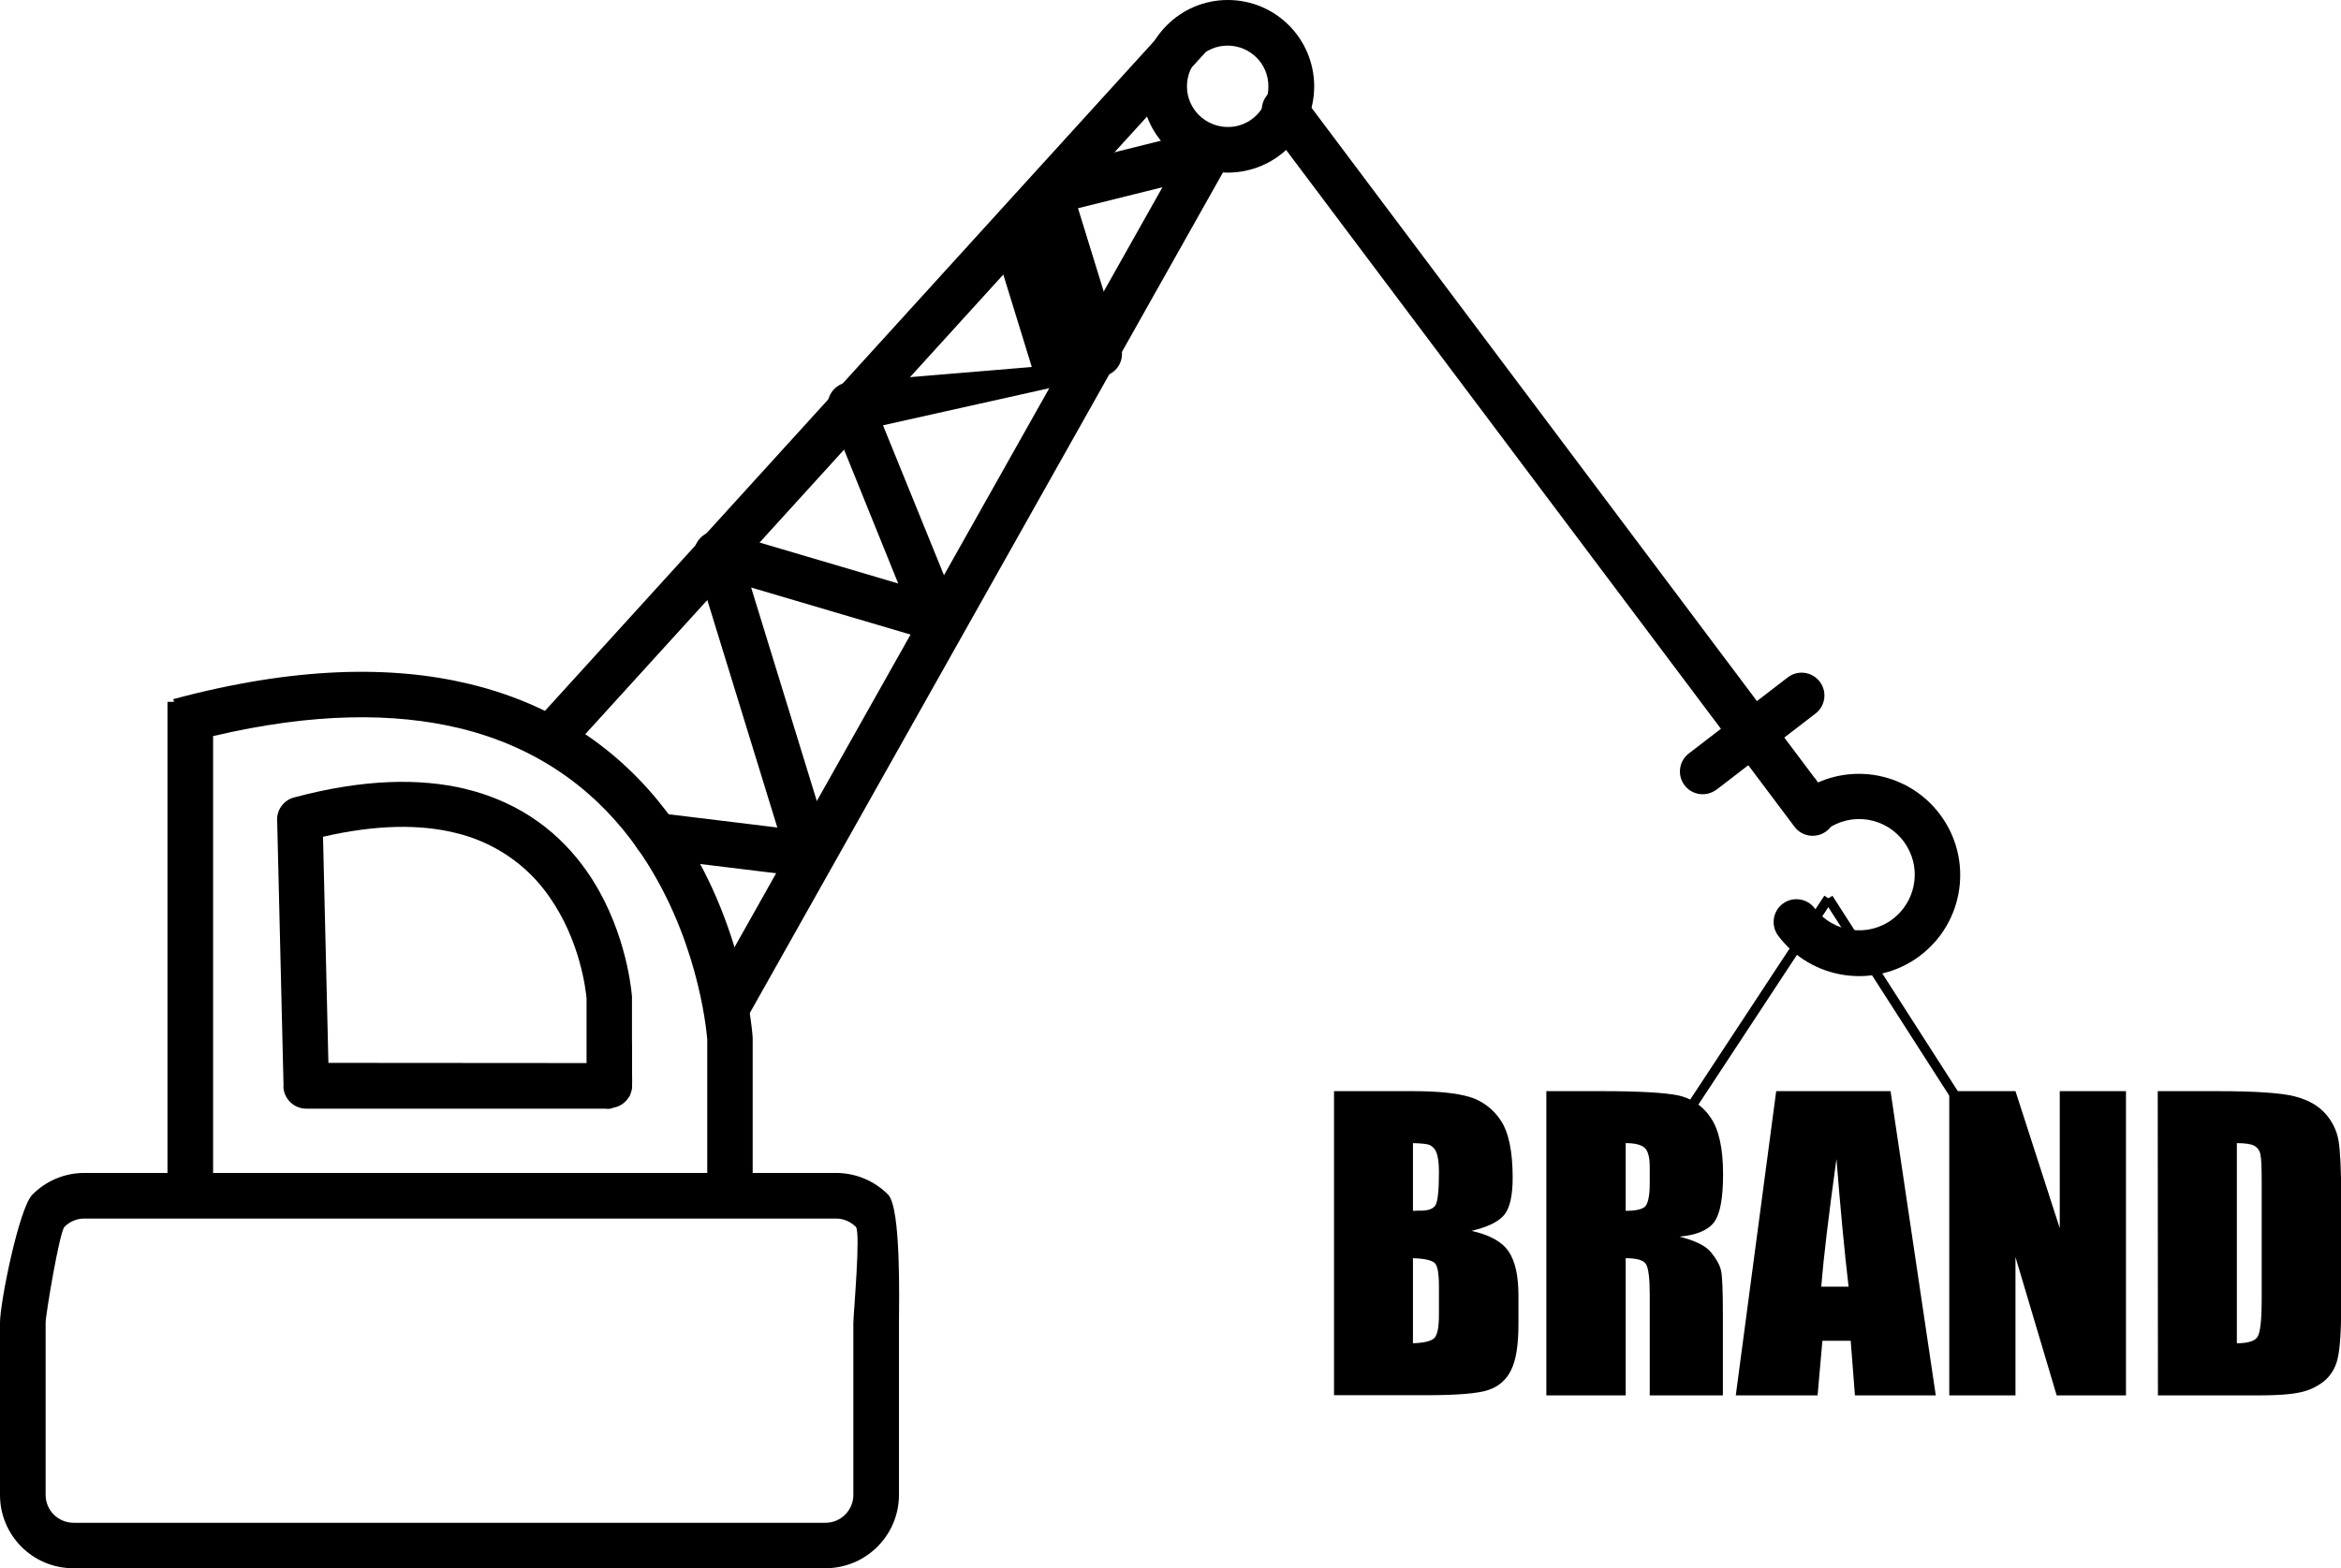 <?xml version="1.0" encoding="utf-8"?>
<!-- Generator: Adobe Illustrator 25.0.0, SVG Export Plug-In . SVG Version: 6.00 Build 0)  -->
<svg version="1.1" id="Layer_1" xmlns="http://www.w3.org/2000/svg" xmlns:xlink="http://www.w3.org/1999/xlink" x="0px" y="0px"
	 viewBox="0 0 1216.1 815" style="enable-background:new 0 0 1216.1 815;" xml:space="preserve">
<style type="text/css">
	.st0{fill:none;stroke:#000000;stroke-width:5;stroke-miterlimit:10;}
</style>
<g id="Layer_2_1_">
	<g id="Layer_1-2">
		<g>
			<path d="M110.7,382.5v238.9H87V364.7h3.4l-0.4-1.4c63.7-17.1,114-17.5,153.8-7.9c51.2,12.3,84.8,40.9,106.7,72.1
				C387.3,479.6,391,539,391,539.2v0.8v81.4h-23.6v-81.3c-0.5-6-5.3-55.2-36.2-99.1c-19.1-27.1-48.3-52-92.9-62.7
				C205.1,370.4,163.3,370.1,110.7,382.5z"/>
			<polygon points="626.1,27.3 294.5,392 276.9,376.2 608.5,11.5 			"/>
			<polygon points="638,84.8 387.6,529.8 366.7,518.6 617.2,73.6 			"/>
			<path d="M342.3,422.5c-6.5-0.8-12.4,3.8-13.2,10.3s3.8,12.4,10.3,13.2l0,0l79.6,9.7l0,0c6.5,0.8,12.4-3.8,13.2-10.3
				c0.2-2,0-4-0.7-5.8l-41.3-134.3l93.2,27.5l0,0c6.3,1.9,12.9-1.7,14.7-8c0.8-2.9,0.6-5.9-0.7-8.6L458.7,221L572,195.7l-1-11.8
				l1,11.8c6.5-0.6,11.4-6.3,10.8-12.8c-0.1-1.2-0.4-2.3-0.8-3.4l-22-71.3l70.4-17.5c6.4-1.6,10.2-8,8.7-14.3s-8-10.2-14.3-8.7l0,0
				L543,88.1c-0.5,0.1-1,0.2-1.4,0.3c-6.2,1.9-9.8,8.6-7.8,14.8c0,0,0,0,0,0l-19.4,17.4l21.6,70.1l-94.7,7.9
				c-6.5,0.3-11.6,5.8-11.3,12.4c0.1,1.3,0.3,2.7,0.9,3.9l0,0l35.7,88.3l-90-26.6c-6.1-2.3-12.9,0.8-15.3,6.9
				c-0.9,2.5-1,5.2-0.2,7.7l0,0L403.8,430L342.3,422.5z"/>
			<path d="M43.8,609.5h390.5c10.1,0,19.8,4,27,11.2c6.9,6.9,5.7,56,5.7,66.5v89.5c0,21.1-17.1,38.2-38.2,38.2H38.2
				C17.1,815,0,797.9,0,776.8v-89.5c0-10.5,9.9-59.6,16.8-66.5C23.9,613.6,33.6,609.5,43.8,609.5L43.8,609.5z M434.3,633.2H43.8
				c-3.9,0-7.5,1.5-10.3,4.3c-2.6,2.6-9.8,45.8-9.8,49.8v89.5c0,8,6.5,14.5,14.6,14.5h390.5c8,0,14.5-6.5,14.5-14.5v-89.5
				c0-4,3.9-47.1,1.3-49.8C441.8,634.8,438.2,633.2,434.3,633.2z"/>
			<path d="M637.8,0c24.8,0,44.8,20,44.9,44.8c0,24.8-20,44.8-44.8,44.9c-24.8,0-44.8-20-44.9-44.8c0,0,0,0,0,0
				C593,20.1,613.1,0,637.8,0z M658.9,44.8c0-11.7-9.5-21.1-21.2-21.1c-11.7,0-21.1,9.5-21.1,21.2S626.2,66,637.9,66
				c5.6,0,10.9-2.2,14.9-6.2C656.7,55.9,659,50.5,658.9,44.8z"/>
			<path d="M676.8,50c-3.9-5.2-11.3-6.3-16.6-2.4c-5.2,3.9-6.3,11.3-2.4,16.6l0,0l272.6,363l1.8,2.4c3.8,5.1,11,6.2,16.2,2.6l0,0
				c0.1-0.1,0.2-0.2,0.4-0.3c0.8-0.6,1.6-1.3,2.2-2.1l0.3-0.3c13.8-8,31.5-3.3,39.5,10.6c7.3,12.6,4,28.7-7.6,37.5l0,0
				c-12.7,9.6-30.8,7.1-40.5-5.6l0,0l0,0c-3.9-5.2-11.3-6.3-16.6-2.4c-5.2,3.9-6.3,11.3-2.4,16.6l0,0l0,0l0,0
				c17.4,23.2,50.3,27.9,73.5,10.6c0,0,0.1,0,0.1-0.1l0,0c23.2-17.4,27.9-50.4,10.4-73.6c-14.7-19.5-40.9-26.4-63.3-16.5l-1.6-2.3
				h-0.1L676.8,50z M680.8,536.6c0-0.2,0-0.4,0-0.6V536.6z"/>
			<path d="M877.6,391.3c-5.3,3.8-6.5,11.2-2.7,16.5c3.8,5.3,11.2,6.5,16.5,2.7c0.2-0.1,0.4-0.3,0.6-0.4l51.1-39.3
				c5.2-4,6.2-11.4,2.2-16.6s-11.4-6.2-16.6-2.2l0,0L877.6,391.3z"/>
			<path d="M304.7,564.3c0.2,6.5,5.6,11.7,12.2,11.5c6.3-0.2,11.3-5.2,11.5-11.5l-11.9,11.8H159.1c-6.4,0-11.7-5.1-11.9-11.6h0.1
				L144,427.1c-0.6-5.8,3.1-11.2,8.7-12.7l3.1,11.4l-3.1-11.4c36.6-9.8,65.8-10,88.9-4.5c30.2,7.3,50,24.1,63,42.5
				c19.5,27.7,23.1,58.9,23.6,64.5c0.1,0.6,0.1,1.1,0.1,1.7v45.7c0-2.6,0.1-0.6-0.5,1.1c-0.8,2.6-2.9,6.3-6.9,6.3L304.7,564.3
				L304.7,564.3z M304.7,552.4v-33.7c-0.4-4.1-3.2-29.8-19.4-52.8c-11.6-16.8-29.2-28.6-49.1-33.2c-17.7-4.3-40.1-4.4-68.4,2.1
				l2.8,117.5L304.7,552.4z"/>
			<polygon points="318,541.9 328.3,541.8 328.3,553.7 328.4,562 328.3,564.6 327,569.6 324.7,571.1 321,572.4 317.8,576 
				316.7,576.1 315.5,576.1 313.3,575.8 301.3,571.7 292,572.1 290.5,569.5 290.5,553.7 318.9,555.1 			"/>
		</g>
		<g>
			<path d="M692.9,567h41c13,0,22.8,1,29.5,3c6.7,2,12.4,6.4,16.2,12.2c4.1,6.1,6.2,16.1,6.2,29.7c0,9.2-1.4,15.7-4.3,19.3
				c-2.9,3.6-8.6,6.4-17.1,8.4c9.5,2.1,15.9,5.7,19.3,10.7s5.1,12.6,5.1,22.9V688c0,10.7-1.2,18.6-3.7,23.7
				c-2.3,5-6.5,8.8-11.7,10.5c-5.3,1.9-16.3,2.8-32.8,2.8h-47.6V567z M734,594v35.2c1.8-0.1,3.1-0.1,4.1-0.1c4,0,6.6-1,7.7-3
				s1.7-7.7,1.7-17c0-5-0.5-8.4-1.4-10.4c-0.6-1.7-1.9-3-3.6-3.8C741.1,594.4,738.2,594.1,734,594z M734,653.8V698
				c5.8-0.2,9.5-1.1,11.1-2.7c1.6-1.6,2.4-5.6,2.4-12v-14.7c0-6.8-0.7-10.9-2.2-12.3S740.1,654,734,653.8L734,653.8z"/>
			<path d="M803.3,567h29.1c19.4,0,32.5,0.8,39.4,2.2c6.9,1.5,12.9,5.6,16.8,11.5c4.3,6.1,6.5,16,6.5,29.5c0,12.3-1.5,20.6-4.6,24.8
				c-3.1,4.2-9.1,6.8-18.1,7.6c8.1,2,13.6,4.7,16.4,8.1s4.5,6.5,5.2,9.3c0.7,2.8,1,10.6,1,23.4v41.7H857v-52.6
				c0-8.5-0.7-13.7-2-15.7c-1.3-2-4.8-3-10.5-3v71.3h-41.2V567z M844.5,594v35.2c4.6,0,7.9-0.6,9.7-1.9s2.8-5.4,2.8-12.3v-8.7
				c0-5-0.9-8.3-2.7-9.9C852.5,594.8,849.2,594,844.5,594z"/>
			<path d="M982.1,567l23.5,158.1h-42l-2.2-28.4h-14.7l-2.5,28.4h-42.5l21-158.1H982.1z M960.3,668.6c-2.1-17.9-4.2-40-6.3-66.4
				c-4.2,30.3-6.8,52.4-7.9,66.4H960.3z"/>
			<path d="M1104.4,567v158.1h-36l-21.4-71.9v71.9h-34.4V567h34.4l23,71.2V567H1104.4z"/>
			<path d="M1120.9,567h30.8c19.8,0,33.3,0.9,40.3,2.7c7,1.8,12.3,4.8,16,9c3.5,3.9,5.9,8.7,6.8,13.9c0.9,5.1,1.4,15.2,1.4,30.1
				v55.4c0,14.2-0.7,23.7-2,28.5c-1.1,4.4-3.5,8.3-7,11.2c-3.6,2.8-7.8,4.8-12.3,5.7c-4.9,1.1-12.2,1.6-22.1,1.6h-51.8L1120.9,567z
				 M1162,594v104c5.9,0,9.6-1.2,10.9-3.6s2-8.8,2-19.4v-61.4c0-7.2-0.2-11.8-0.7-13.8c-0.3-1.9-1.5-3.5-3.1-4.4
				C1169.5,594.5,1166.5,594,1162,594z"/>
		</g>
		<line class="st0" x1="878.5" y1="575.2" x2="949.8" y2="466.8"/>
		<line class="st0" x1="1018.5" y1="573.9" x2="949.8" y2="466.8"/>
	</g>
</g>
</svg>
